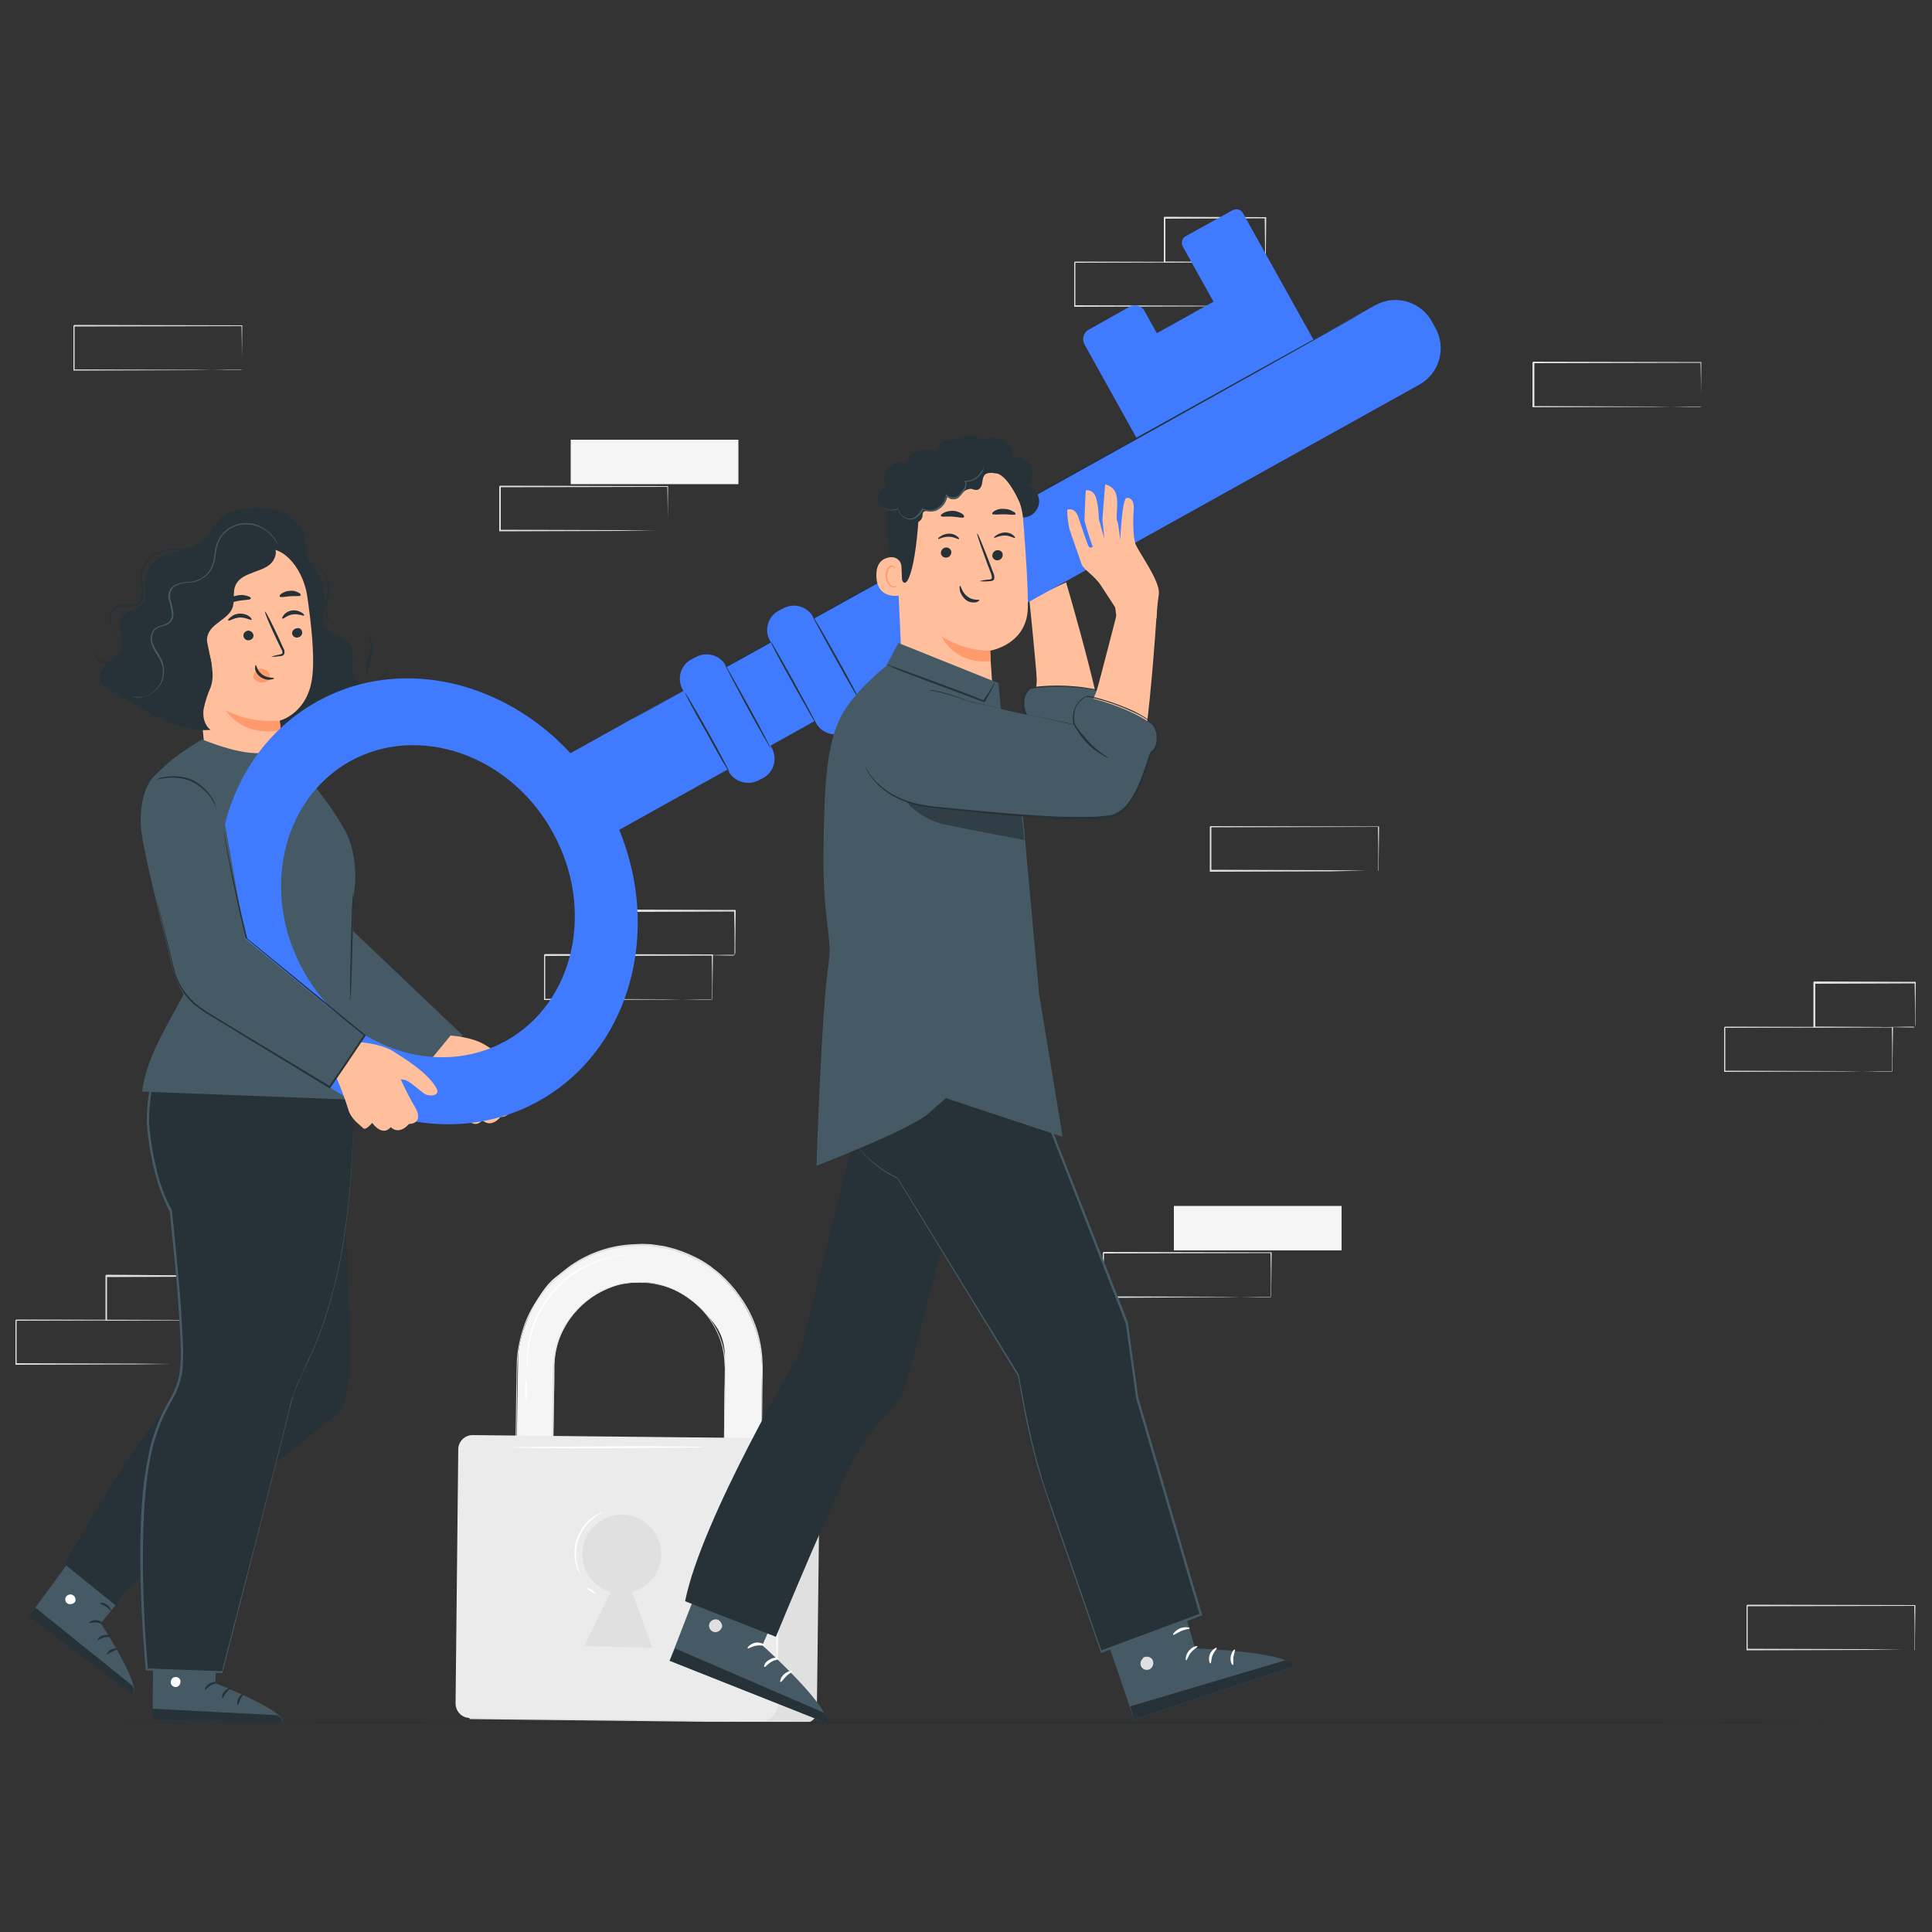 <?xml version="1.0" encoding="utf-8"?>
<!-- Generator: Adobe Illustrator 26.0.3, SVG Export Plug-In . SVG Version: 6.00 Build 0)  -->
<svg version="1.1" id="Layer_1" xmlns="http://www.w3.org/2000/svg" xmlns:xlink="http://www.w3.org/1999/xlink" x="0px" y="0px"
	 viewBox="0 0 500 500" style="enable-background:new 0 0 500 500;" xml:space="preserve">
<rect x="0" y="0" width="500" height="500" fill="#333333" stroke="none"/>
<style type="text/css">
	.st0{fill:#E0E0E0;}
	.st1{fill:#F5F5F5;}
	.st2{fill:#EBEBEB;}
	.st3{fill:#FAFAFA;}
	.st4{fill:#FFFFFF;}
	.st5{fill:#263238;}
	.st6{fill:#455A64;}
	.st7{fill:#FFBF9D;}
	.st8{fill:#FF9A6C;}
	.st9{fill:#407BFF;}
	.st10{opacity:0.3;}
</style>
<g id="freepik--background-complete--inject-134">
	<path class="st0" d="M356.7,225.4c0,0,0-0.1,0-0.2v-0.6c0-0.5,0-1.3,0-2.3c0-2,0-4.8-0.1-8.4l0.1,0.1l-43.4,0.1
		c0.1-0.1-0.2,0.2,0.2-0.2l0,0v5.8c0,1.9,0,3.8,0,5.6l-0.2-0.2l30.9,0.1l9.1,0.1h2.5h0.6C356.6,225.3,356.7,225.3,356.7,225.4
		l-0.1-0.1H356h-2.4l-9.2,0.2l-31.1,0.1h-0.2v-0.2c0-1.8,0-3.7,0-5.6v-5.8l0,0l0.2-0.2l43.4,0.1h0.2v0.1c0,3.6-0.1,6.5-0.1,8.5
		c0,1,0,1.7,0,2.2c0,0.2,0,0.4,0,0.6C356.8,225.3,356.7,225.3,356.7,225.4z"/>
	<path class="st0" d="M440.2,105.3c0-0.1,0-0.1,0-0.2c0-0.2,0-0.3,0-0.6c0-0.5,0-1.3,0-2.3c0-2,0-4.8-0.1-8.4l0.1,0.1L396.9,94
		c0.1-0.1-0.2,0.2,0.2-0.2l0,0v11.5l-0.2-0.2l30.9,0.1l9.1,0.1h2.5h0.6L440.2,105.3c0,0-0.1,0-0.1-0.1h-0.6H437l-9.1,0.1l-31.1,0.1
		h-0.2V93.8l0,0c0.4-0.4,0.1-0.1,0.2-0.2l43.4,0.1h0.1v0.1c0,3.6-0.1,6.5-0.1,8.5c0,1,0,1.7,0,2.2c0,0.2,0,0.4,0,0.6
		C440.3,105.2,440.3,105.2,440.2,105.3z"/>
	<path class="st0" d="M489.7,277.3c0-0.1,0-0.1,0-0.2v-0.6c0-0.5,0-1.3,0-2.3c0-2,0-4.8-0.1-8.4l0.1,0.1l-43.4,0.1l0.2-0.2l0,0v11.5
		l-0.2-0.2l30.9,0.1l9.1,0.1h2.5h0.6L489.7,277.3c0.1-0.1,0-0.1-0.1-0.1h-0.6h-2.4l-9.1,0.1l-31.1,0.1h-0.2v-11.5l0,0l0.2-0.2
		l43.4,0.1h0.1v0.1c0,3.6-0.1,6.5-0.1,8.5c0,1,0,1.7,0,2.2v0.6C489.7,277.2,489.7,277.2,489.7,277.3z"/>
	<path class="st0" d="M495.6,265.8c0-0.1,0-0.1,0-0.2c0-0.2,0-0.4,0-0.6c0-0.6,0-1.3,0-2.3c0-2,0-4.9-0.1-8.4l0.2,0.2l-26.1,0.1
		c-0.2,0.2,0.3-0.3,0.2-0.2l0,0v5.9c0,1.9,0,3.8,0,5.6l-0.2-0.2l18.7,0.1l5.4,0.1h1.5L495.6,265.8c-0.1,0-0.2,0-0.4-0.1h-1.4
		l-5.4,0.1l-18.8,0.1h-0.3v-0.2c0-1.8,0-3.6,0-5.6v-5.9l0,0c-0.1,0.1,0.4-0.4,0.2-0.2l26.1,0.1h0.2v0.2c0,3.6-0.1,6.4-0.1,8.5
		c0,1,0,1.7,0,2.3C495.7,265.3,495.6,265.5,495.6,265.8z"/>
	<path class="st1" d="M196.7,406.3l-9.8,4.2l0.7-58.2c0.3-7-2.9-9.9-4.6-11.9c-15.8-18-39.4-4.9-39.6,13.3l-0.6,52l-9.6-0.1
		l0.9-54.4c0.1-6.1,4.8-16.8,9.6-20.6c26.6-21.1,53.8,0.7,53.5,23.7L196.7,406.3z"/>
	<path class="st0" d="M196.7,406.3v-1c0-0.7,0-1.7,0-3c0-2.7,0.1-6.6,0.1-11.6c0-5,0.1-11.2,0.2-18.3c0-3.6,0.1-7.4,0.1-11.4
		c0-4,0.4-8.3-0.5-12.7c-0.8-4.6-2.7-9-5.5-12.8c-0.4-0.5-0.7-1-1.1-1.5c-0.4-0.5-0.8-0.9-1.2-1.4c-0.8-0.9-1.7-1.8-2.7-2.6
		c-0.5-0.4-1-0.8-1.5-1.2c-0.5-0.4-1-0.8-1.6-1.1c-1.1-0.7-2.2-1.4-3.4-1.9c-2.4-1.2-4.9-2.1-7.5-2.7l-2-0.3l-1-0.2l-1-0.1l-2.1-0.1
		c-0.7,0-1.4,0-2.1,0.1c-5.8,0.3-11.4,2.1-16.1,5.4c-5,3.4-9,8.2-11.4,13.8c-1.2,2.9-2,5.9-2.3,9c-0.3,3.1-0.2,6.3-0.3,9.6
		c-0.1,12.9-0.3,26.3-0.4,40c0,1.8,0,3.6-0.1,5.5l-0.2-0.2l9.6,0.1l-0.2,0.2c0.1-10.4,0.2-20.5,0.3-30.3c0.1-4.9,0.1-9.8,0.2-14.5
		c0-2.4,0-4.7,0.1-7.1c0.1-2.3,0.4-4.7,1.2-6.9c1.5-4.3,4.2-8.1,7.9-10.9c0.4-0.3,0.9-0.7,1.4-1l1.4-0.9c1-0.5,2-1,3-1.3
		c1-0.4,2.1-0.7,3.1-0.9c0.5-0.1,1.1-0.2,1.6-0.2l0.8-0.1h0.8c2.1-0.1,4.2,0.1,6.2,0.5c2,0.5,3.9,1.2,5.7,2.2
		c5.1,2.9,9,7.6,10.7,13.2c0.5,1.7,0.8,3.5,0.9,5.4c0,0.4,0,0.9,0,1.3c0,0.4,0,0.9,0,1.3c0,0.9,0,1.7,0,2.6c0,1.7,0,3.4-0.1,5
		c-0.1,6.6-0.2,12.6-0.2,18c-0.2,10.9-0.3,19.4-0.3,25l-0.1-0.1l7.2,0.1h1.8h0.6h-2.3l-7.2,0h-0.1v-0.1c0-5.7,0.1-14.2,0.2-25
		c0.1-5.4,0.1-11.5,0.2-18.1c0-1.6,0-3.3,0.1-5c0-0.9,0-1.7,0-2.6c0-0.4,0-0.9,0-1.3l-0.1-1.3c-0.1-3.7-1.2-7.2-3.1-10.3
		c-2-3.3-4.9-6.1-8.3-8c-1.8-1-3.7-1.7-5.6-2.1c-2-0.5-4.1-0.6-6.2-0.5h-0.8l-0.8,0.1c-0.5,0.1-1.1,0.1-1.6,0.2
		c-2.1,0.4-4.1,1.2-6,2.2l-1.4,0.8c-0.5,0.3-0.9,0.6-1.3,0.9c-3.6,2.7-6.3,6.4-7.8,10.7c-0.7,2.2-1.1,4.5-1.1,6.8
		c0,2.3,0,4.7-0.1,7.1c-0.1,4.8-0.1,9.6-0.2,14.5c-0.1,9.8-0.2,20-0.3,30.3v0.2h-0.2l-9.6-0.1H133v-0.2c0-1.8,0-3.6,0.1-5.5
		c0.2-13.7,0.3-27.1,0.5-40c0.1-3.2,0-6.4,0.3-9.6c0.4-3.1,1.2-6.2,2.4-9.1c1.2-2.8,2.9-5.4,4.8-7.8c2-2.3,4.2-4.3,6.7-6.1
		c4.8-3.3,10.5-5.2,16.3-5.4c0.7,0,1.4-0.1,2.1-0.1l2.4,0.1l1.3,0.2l2,0.3l0.9,0.2c2.5,0.6,4.9,1.5,7.1,2.6c1.2,0.6,2.3,1.2,3.4,2
		c0.6,0.3,1,0.8,1.6,1.2s1,0.8,1.5,1.2c0.9,0.8,1.8,1.7,2.7,2.7l1.2,1.4c0.4,0.5,0.7,1,1.1,1.5c2.8,3.8,4.7,8.2,5.5,12.9
		c0.8,4.5,0.4,8.8,0.4,12.8c0,4-0.1,7.9-0.2,11.4c-0.1,7.1-0.2,13.3-0.3,18.3s-0.1,8.9-0.2,11.5c0,1.3,0,2.3-0.1,3
		C196.6,406,196.7,406.3,196.7,406.3z"/>
	<path class="st0" d="M122.3,371.6l86.6,1c1.8,0,3.3,1.5,3.3,3.4l-0.8,66.9c0,1.7-1.4,3-3.1,3l-86.8-1l0,0L122.3,371.6L122.3,371.6z
		"/>
	<path class="st2" d="M122.3,371.4l76.1,0.8c2,0,3.6,1.7,3.6,3.7l-0.7,65.1c0,2.5-2,4.4-4.5,4.4l-75.2-0.8c-2.1,0-3.7-1.7-3.7-3.8
		l0,0l0.7-65.9C118.7,373,120.3,371.4,122.3,371.4z"/>
	<path class="st0" d="M171.1,402.3c0.1-5.6-4.5-10.3-10.1-10.3c-0.1,0-0.2,0-0.3,0c-5.5,0.2-9.9,4.6-10,10c-0.1,4.6,2.9,8.7,7.3,10
		l-6.8,14l17.6,0.5l-5.2-14.5C168,410.8,171.1,406.9,171.1,402.3z"/>
	<path class="st3" d="M200.9,438.9c-0.1,0,0-12.8,0.2-28.5s0.5-28.5,0.7-28.5s0,12.8-0.2,28.5C201.3,426.1,201,438.9,200.9,438.9z"
		/>
	<path class="st4" d="M182.3,374.5c0,0.1-11.2,0.2-25.1,0.3s-25.1-0.1-25.1-0.2s11.2-0.2,25.1-0.3S182.3,374.4,182.3,374.5z"/>
	<path class="st4" d="M150.3,407.6c-0.2-0.2-0.3-0.4-0.4-0.6c-0.3-0.6-0.6-1.3-0.8-1.9c-1.3-4.6,0.4-9.5,4.2-12.4
		c0.6-0.4,1.2-0.8,1.8-1.1c0.2-0.1,0.5-0.2,0.7-0.2c0,0.1-1,0.5-2.3,1.6c-3.6,2.9-5.2,7.6-4.1,12
		C149.8,406.7,150.4,407.6,150.3,407.6z"/>
	<path class="st4" d="M154.3,412.5c-0.1,0.1-0.7-0.2-1.3-0.6s-1.2-0.8-1.1-1c0.1-0.1,0.7,0.2,1.3,0.6S154.3,412.4,154.3,412.5z"/>
	<path class="st4" d="M162.8,324.7c-0.6,0.1-1.1,0.2-1.7,0.2c-1.6,0.2-3.1,0.5-4.6,1c-10.2,3-17.8,11.6-19.5,22.1
		c-0.3,1.6-0.4,3.1-0.4,4.7c0,1.1,0,1.7,0,1.7c0-0.1-0.1-0.3-0.1-0.4c0-0.3-0.1-0.7-0.1-1.3c-0.1-1.6,0-3.2,0.3-4.7
		c1.5-10.7,9.3-19.5,19.7-22.3c1.5-0.4,3.1-0.7,4.7-0.9c0.6-0.1,1-0.1,1.3-0.1C162.5,324.7,162.7,324.7,162.8,324.7z"/>
	<path class="st4" d="M136.1,362.3c-0.2-0.9-0.3-1.8-0.2-2.7c-0.1-0.9,0-1.8,0.3-2.7C136.5,358.8,136.5,360.6,136.1,362.3z"/>
	<rect x="147.7" y="113.8" class="st1" width="43.4" height="11.5"/>
	<path class="st0" d="M172.8,137.4c0,0,0-0.1,0-0.2v-0.6c0-0.5,0-1.3,0-2.3c0-2,0-4.8-0.1-8.4l0.1,0.1l-43.4,0.1
		c0.1-0.1-0.2,0.2,0.2-0.2l0,0v5.8c0,1.9,0,3.8,0,5.6l-0.2-0.2l30.9,0.1l9.1,0.1h2.5h0.6C172.7,137.3,172.8,137.3,172.8,137.4
		l-0.1-0.1H172h-2.4l-9.1,0.1l-31.1,0.1h-0.2v-0.2c0-1.9,0-3.7,0-5.6v-5.8l0,0l0.2-0.2l43.4,0.1h0.1v0.1c0,3.6-0.1,6.5-0.1,8.5
		c0,1,0,1.7,0,2.2c0,0.2,0,0.4,0,0.6S172.8,137.4,172.8,137.4z"/>
	<rect x="303.8" y="312.1" class="st1" width="43.4" height="11.5"/>
	<path class="st0" d="M328.9,335.7c0-0.1,0-0.1,0-0.2v-0.6c0-0.5,0-1.3,0-2.3c0-2,0-4.8-0.1-8.4l0.1,0.1l-43.4,0.1
		c0.1-0.1-0.2,0.2,0.2-0.2l0,0v11.5l-0.2-0.2l30.9,0.1l9.1,0.1h2.5h0.6L328.9,335.7l-0.1-0.1h-0.6h-2.4l-9.1,0.1l-31.1,0.2h-0.2
		v-11.7l0,0l0.2-0.2l43.4,0.1h0.1v0.1c0,3.6-0.1,6.5-0.1,8.5c0,1,0,1.7,0,2.2c0,0.2,0,0.4,0,0.6
		C328.9,335.6,328.9,335.6,328.9,335.7z"/>
	<path class="st0" d="M62.6,95.8c0-0.1,0-0.1,0-0.2c0-0.2,0-0.3,0-0.6c0-0.5,0-1.3,0-2.3c0-2,0-4.8-0.1-8.4l0.1,0.1l-43.5,0.1
		c0.1-0.1-0.2,0.2,0.2-0.2l0,0v11.5l-0.2-0.2l30.9,0.1l9.1,0.1h2.5h0.6L62.6,95.8c-0.1,0-0.1,0-0.2-0.1h-0.6h-2.4l-9.1,0.1
		l-31.1,0.1H19V84.3l0,0l0.2-0.2l43.4,0.1h0.1v0.1c0,3.6-0.1,6.5-0.1,8.5c0,1,0,1.7,0,2.2c0,0.2,0,0.4,0,0.6
		C62.7,95.7,62.7,95.7,62.6,95.8z"/>
	<path class="st0" d="M495.5,427c0,0,0-0.1,0-0.2v-0.6c0-0.5,0-1.3,0-2.3c0-2,0-4.8-0.1-8.4l0.1,0.1l-43.4,0.1l0.2-0.2l0,0v5.8
		c0,1.9,0,3.8,0,5.6l-0.2-0.2l30.9,0.1l9.1,0.1h2.5h0.7L495.5,427c0.1-0.1,0-0.1-0.1-0.1h-0.6h-2.4l-9.1,0.1l-31.1,0.1H452v-0.2
		c0-1.9,0-3.7,0-5.6v-5.8l0,0l0.2-0.2l43.4,0.1h0.1v0.1c0,3.6-0.1,6.5-0.1,8.5c0,1,0,1.7,0,2.2c0,0.2,0,0.4,0,0.6
		C495.7,426.8,495.6,427,495.5,427z"/>
	<path class="st0" d="M321.5,79.3c0,0,0-0.1,0-0.2v-0.6c0-0.5,0-1.3,0-2.3c0-2,0-4.8-0.1-8.4l0.1,0.1L278.1,68l0.2-0.2l0,0v5.8
		c0,1.9,0,3.8,0,5.6l-0.2-0.2l30.9,0.1l9.1,0.1h2.5h0.7C321.4,79.2,321.5,79.2,321.5,79.3l-0.1-0.1h-0.6h-2.4l-9.1,0.1l-31.1,0.1
		h-0.2v-0.2c0-1.8,0-3.7,0-5.6v-5.7l0,0l0.2-0.2l43.4,0.1h0.1v0.1c0,3.6-0.1,6.5-0.1,8.5c0,1,0,1.7,0,2.2v0.6
		C321.6,79.2,321.6,79.2,321.5,79.3z"/>
	<path class="st0" d="M327.4,67.8c0-0.1,0-0.1,0-0.2c0-0.2,0-0.4,0-0.6c0-0.6,0-1.3,0-2.3c0-2-0.1-4.9-0.1-8.4l0.2,0.2l-26.1,0.1
		l0.2-0.2l0,0v5.9c0,1.9,0,3.8,0,5.6l-0.2-0.2l18.7,0.1l5.4,0.1h1.5L327.4,67.8c-0.1-0.1-0.2-0.1-0.4-0.1h-1.4l-5.4,0.1l-18.8,0.1
		h-0.2v-0.2c0-1.8,0-3.6,0-5.6v-5.8l0,0c-0.1,0,0.4-0.4,0.2-0.2l26.1,0.1h0.2v0.2c0,3.6-0.1,6.4-0.1,8.5c0,1,0,1.7,0,2.3
		S327.4,67.8,327.4,67.8z"/>
	<path class="st0" d="M47.5,353.1c0-0.1,0-0.1,0-0.2c0-0.2,0-0.3,0-0.6c0-0.5,0-1.3,0-2.3c0-2,0-4.8-0.1-8.4l0.1,0.1l-43.4,0.1
		l0.2-0.2l0,0v5.8c0,1.9,0,3.8,0,5.6l-0.2-0.2l30.9,0.1l9.1,0.1h2.5h0.7L47.5,353.1c0.1-0.1,0-0.1-0.1-0.1h-0.6h-2.4l-9.1,0.1
		l-31.1,0.1H4v-0.1c0-1.8,0-3.7,0-5.6v-5.8l0,0c0.4-0.4,0.1-0.1,0.2-0.2l43.4,0.1h0.1v0.1c0,3.6-0.1,6.5-0.1,8.5c0,1,0,1.7,0,2.2
		v0.6C47.6,353.1,47.6,353.1,47.5,353.1z"/>
	<path class="st0" d="M53.5,341.7c0-0.1,0-0.1,0-0.2c0-0.2,0-0.4,0-0.6c0-0.6,0-1.3,0-2.3c0-2-0.1-4.9-0.1-8.4l0.2,0.2l-26.1,0.1
		c-0.2,0.2,0.3-0.3,0.2-0.2l0,0v5.9c0,1.9,0,3.8,0,5.6l-0.2-0.2l18.7,0.1l5.4,0.1H53L53.5,341.7c-0.1,0-0.2,0-0.4-0.1h-1.4l-5.4,0.1
		l-18.8,0.1h-0.2v-0.2c0-1.8,0-3.6,0-5.6v-5.9l0,0l0.2-0.2l26,0.2h0.2v0.2c0,3.6-0.1,6.4-0.1,8.5c0,1,0,1.7,0,2.3
		C53.5,341.5,53.5,341.7,53.5,341.7z"/>
	<path class="st0" d="M184.3,258.7c0-0.1,0-0.1,0-0.2v-0.6c0-0.5,0-1.3,0-2.3c0-2,0-4.8-0.1-8.4l0.1,0.1l-43.4,0.1
		c0.1-0.1-0.2,0.2,0.2-0.2l0,0v11.5l-0.2-0.2l30.9,0.1l9.1,0.1h2.5h0.6L184.3,258.7l-0.1-0.1h-0.6h-2.4l-9.1,0.1l-31.1,0.1h-0.2
		v-11.7l0,0l0.2-0.2l43.4,0.1h0.1v0.1c0,3.6-0.1,6.5-0.1,8.5c0,0.9,0,1.7,0,2.2v0.6C184.4,258.5,184.3,258.6,184.3,258.7z"/>
	<path class="st0" d="M190.1,247.2c0-0.1,0-0.1,0-0.2c0-0.2,0-0.4,0-0.6l0-2.3c0-2,0-4.9-0.1-8.4l0.2,0.2l-26.1,0.1l0.2-0.2l0,0v5.9
		c0,1.9,0,3.8,0,5.6l-0.2-0.2l18.7,0.1l5.4,0.1h1.5L190.1,247.2c-0.1-0.1-0.3-0.1-0.4-0.1h-1.4l-5.4,0.1l-18.8,0.1h-0.2v-0.2
		c0-1.8,0-3.6,0-5.6v-5.9l0,0c0,0,0.4-0.4,0.2-0.2l26.1,0.1h0.2v0.2c0,3.6-0.1,6.4-0.1,8.5c0,1,0,1.7,0,2.3
		C190.2,246.9,190.2,247.2,190.1,247.2z"/>
</g>
<g id="freepik--Floor--inject-134">
	<path class="st5" d="M473.9,445.8c0,0.1-11.9,0.2-168.7,0.2S21,445.9,21,445.8s127.2-0.2,284.1-0.2S473.9,445.7,473.9,445.8z"/>
</g>
<path class="st6" d="M23.5,396.5l-16,21.8l27,20.1c1.8-2.7-8.4-18.3-8.4-18.3L37,406.6L23.5,396.5z"/>
<path class="st4" d="M18.7,412.7c-0.7-0.2-1.4,0.1-1.7,0.7c-0.3,0.7,0,1.4,0.7,1.7c0.7,0.2,1.5-0.1,1.8-0.7c0.2-0.7-0.2-1.5-0.9-1.7
	"/>
<path class="st5" d="M7.4,418.3l1.7-2.3l25.2,20.3c0,0,0.8,1.4,0,2.2L7.4,418.3z"/>
<path class="st5" d="M26.7,420.3c-0.1,0.1-0.8-0.3-1.8-0.4c-1-0.1-1.7,0.2-1.8,0.1c-0.1-0.1,0.7-0.8,1.8-0.7
	C26.1,419.4,26.8,420.2,26.7,420.3z"/>
<path class="st5" d="M28.6,423.6c-0.1,0.2-0.8-0.1-1.7,0.2c-0.9,0.2-1.4,0.7-1.6,0.6c-0.1-0.1,0.3-0.9,1.4-1.2
	C27.9,422.9,28.7,423.4,28.6,423.6z"/>
<path class="st5" d="M27.7,428.2c-0.1-0.1,0.2-0.9,1-1.3c0.9-0.4,1.7-0.3,1.7-0.1c0,0.2-0.7,0.2-1.4,0.7
	C28.3,427.7,27.8,428.2,27.7,428.2z"/>
<path class="st5" d="M28.8,416.9c-0.2,0.1-0.6-0.6-1.4-1.1c-0.8-0.5-1.5-0.7-1.5-0.9c0-0.2,0.9-0.2,1.8,0.4
	C28.6,416,28.9,416.9,28.8,416.9z"/>
<path class="st5" d="M88.8,305.4c0.5,2.7,1.2,26,1.7,38.2s-0.7,18.3-2.1,21s-54.2,41.7-58.3,51l-13.4-10.8c0,0,19.6-35.2,28-41.6
	s24.5-12.3,24.5-12.3l-4.6-67.1l21.9-1.2L88.8,305.4z"/>
<path class="st6" d="M39.7,418l-0.2,27l33.7,0.5c-0.2-3.2-17.5-9.9-17.5-9.9l0.9-17.3L39.7,418z"/>
<path class="st4" d="M45.2,434c-0.7,0.2-1.1,0.9-1,1.6c0.2,0.7,0.8,1.1,1.5,1c0.7-0.2,1.1-0.9,1-1.7c-0.2-0.7-1-1.1-1.7-0.8"/>
<path class="st5" d="M39.4,445.1v-2.9l32.3,1.7c0,0,1.5,0.7,1.3,1.7L39.4,445.1z"/>
<path class="st5" d="M56.1,435.5c0,0.2-0.8,0.2-1.6,0.7c-0.8,0.5-1.3,1.2-1.4,1.1c-0.2-0.1,0.1-1,1.1-1.6
	C55.2,435.1,56.2,435.3,56.1,435.5z"/>
<path class="st5" d="M59.7,437c0,0.2-0.7,0.4-1.2,1.1c-0.6,0.7-0.7,1.4-0.9,1.4c-0.2,0-0.3-0.9,0.5-1.8
	C58.8,436.9,59.7,436.8,59.7,437z"/>
<path class="st5" d="M61.6,441.2c-0.2,0-0.4-0.8,0.1-1.7c0.4-0.9,1.2-1.2,1.3-1.1c0.1,0.1-0.4,0.6-0.8,1.4S61.8,441.2,61.6,441.2z"
	/>
<path class="st5" d="M55.9,431.5c-0.1,0.2-0.8-0.1-1.8,0c-1,0.1-1.7,0.3-1.8,0.2c-0.1-0.1,0.6-0.7,1.7-0.8
	C55.2,430.9,56,431.4,55.9,431.5z"/>
<path class="st5" d="M91.2,279.8c0,1.6,2.6,41.6-10.5,70.5c0,0-4.5,9-5.4,13c-0.8,4-17.7,69.5-17.7,69.5l-19.5-0.7
	c0,0-3.1-32.8,0-51.9c3.1-19,8.9-16.8,8.9-29.1s-2.9-37.7-2.9-37.7s-4.3-7-5.7-20.4c-1.2-10.9,4-22.7,4-22.7l5.1-9l43.1-2.3
	L91.2,279.8z"/>
<path class="st6" d="M91.2,279.8c0,0,0-0.5,0-1.4s-0.1-2.2-0.1-4c-0.1-3.5-0.2-8.7-0.4-15.4v-0.1h-0.1l-43.1,2.2h-0.1l-0.1,0.1
	c-1.6,2.8-3.3,5.9-5.1,9l0,0c-1.3,3.2-2.4,6.5-3.1,9.9c-0.8,3.6-1.2,7.2-1.1,10.9c0.3,3.8,0.9,7.6,1.8,11.3
	c0.9,3.9,2.3,7.7,4.1,11.2v-0.1c0.7,6.7,1.4,13.6,2,20.7c0.3,3.6,0.5,7.1,0.7,10.8c0.1,1.8,0.2,3.7,0.2,5.5c0,0.9,0,1.8-0.1,2.8
	c-0.1,0.9-0.2,1.8-0.3,2.7c-0.4,1.8-1,3.6-1.9,5.2c-0.9,1.7-1.8,3.3-2.7,5.1c-1.6,3.5-2.8,7.2-3.5,11.1c-1.6,7.7-1.9,15.7-2,23.7
	c0,10.6,0.5,21,1.4,31.1v0.2h0.2l19.5,0.7h0.2l0-0.2c5.7-22,10.9-42.5,15.6-60.9l1.7-6.8c0.3-1.1,0.5-2.3,0.8-3.3
	c0.3-1.1,0.7-2.1,1.2-3.2c0.8-2.1,1.8-4.1,2.7-6l0.7-1.5c0.2-0.5,0.5-1,0.7-1.5c0.4-1,0.8-2,1.2-2.9c2.8-7.2,4.8-14.6,6.2-22.2
	c1.9-10.8,2.9-21.8,2.9-32.8C91.5,284,91.2,279.8,91.2,279.8c0,0,0,0.2,0,0.7c0,0.5,0,1.3,0.1,2.3c0.1,2,0.1,5,0,8.8
	c-0.1,11-1.1,21.9-3,32.8c-1.4,7.6-3.4,15-6.2,22.2l-1.2,2.9c-0.2,0.5-0.4,1-0.7,1.5s-0.5,1-0.7,1.5c-0.9,2-1.8,4-2.7,6
	c-0.4,1-0.8,2.1-1.2,3.2s-0.6,2.2-0.8,3.3c-0.6,2.2-1.1,4.5-1.7,6.8c-4.7,18.4-10,39-15.7,60.9l0.2-0.2l-19.5-0.7l0.2,0.2
	C37.4,422,36.9,411.6,37,401c0.1-8,0.4-16,1.9-23.6c0.7-3.8,1.9-7.5,3.5-11c0.8-1.7,1.8-3.4,2.7-5.1c0.9-1.7,1.5-3.5,1.9-5.4
	c0.2-0.9,0.3-1.9,0.3-2.8c0-0.9,0.1-1.9,0.1-2.8c0-1.9-0.1-3.7-0.2-5.5c-0.2-3.7-0.4-7.3-0.7-10.8c-0.6-7.1-1.3-14-2-20.7l0,0v-0.1
	c-1.9-3.5-3.3-7.2-4.1-11.1c-0.9-3.7-1.5-7.5-1.8-11.2c-0.1-3.6,0.3-7.2,1.1-10.8c0.7-3.4,1.7-6.6,3-9.8l0,0l5.1-9l-0.1,0.1
	l43.1-2.3l-0.1-0.1c0.2,6.7,0.4,11.9,0.5,15.4c0.1,1.8,0.1,3.1,0.1,4C91.2,279.4,91.2,279.8,91.2,279.8z"/>
<path class="st6" d="M77.2,197.9c0,0-11.6-2.1-10.5,12.9c0.7,8.9,3.3,24.2,4.8,34c0.5,3.4,1.6,9.4,6.1,13l32,22.2l10.1-12.1
	L91,240.6l-4.5-26.9L77.2,197.9z"/>
<path class="st5" d="M78.6,144.1c3.7,3,5.8,7.6,5.4,12.4c-0.2,2.3-0.8,4.9,0.7,6.6s4.3,1.7,5.8,3.4c1.7,2.1,0.3,5.2,0.9,7.8
	c0.7,2.5,3,4.2,5.6,3.9c-2.9,2.4-6.5,3.9-10.2,4.5l-2.9-3.6c1.1,1.3,0.8,3.3-0.2,4.6c-1.1,1.2-2.6,2.1-4.2,2.5
	c-7.8,2.4-16.3,1-22.9-3.7"/>
<path class="st5" d="M35.7,164.3c0.6-1.8,1.5-3.4,1.9-5.2c0.8-3.9-1.1-8.2,0.8-11.7c1.3-2.5,4.2-3.7,6.9-4.5
	c2.7-0.8,5.6-1.5,7.6-3.5c1.5-1.4,2.3-3.4,3.8-4.9c2.1-2.1,5.2-2.8,8.1-3c3-0.3,6.1,0.2,8.8,1.4c2.8,1.3,4.8,3.8,5.4,6.8
	c0.2,1.4,0.1,3,0.5,4.4c0.5,1.5,1.7,2.7,2.5,4.2c1.5,3.2,0.7,7-1.9,9.3l-20.7,26.7c-4.3,1.6-14.9-0.3-18.2-3.6
	C37.8,177.5,34.3,168.7,35.7,164.3z"/>
<path class="st7" d="M79.5,154.2c-0.9-6.1-5.5-13.2-11.5-12.1l-18.6,6.2c-1.8,0.3-0.5,3.3-0.3,5.2l4,41.9c0,0-2.5,1.8-3.4,1.4
	c-0.1,0-0.3,0-0.3,0.2c0,0.1,0,0.2,0,0.2c2.3,3.3,12.8,17.4,23.7,13.1c2.4-1-0.3-8.6,0-11.4l-0.3-7.2c-0.2-3.7-0.4-5.2-0.4-5.2
	s7.7-1.9,8.5-12.2C81.4,169.2,80.5,161,79.5,154.2z"/>
<path class="st5" d="M78.2,163.6c0.1,0.7-0.5,1.3-1.2,1.4c-0.7,0.1-1.3-0.4-1.4-1c0,0,0,0,0,0c-0.1-0.7,0.5-1.3,1.2-1.4
	C77.5,162.4,78.1,162.8,78.2,163.6C78.2,163.5,78.2,163.5,78.2,163.6z"/>
<path class="st5" d="M65.6,164.3c0.1,0.7-0.4,1.3-1.2,1.4c-0.7,0.1-1.3-0.4-1.4-1.1c0,0,0,0,0,0c-0.1-0.7,0.5-1.3,1.2-1.4
	C64.8,163.2,65.4,163.6,65.6,164.3C65.6,164.3,65.6,164.3,65.6,164.3z"/>
<path class="st5" d="M78.7,159.3c-0.1,0.2-1.4-0.5-2.9-0.3c-1.5,0.2-2.5,1.3-2.7,1.1c-0.2-0.2,0-0.5,0.4-1c1.1-1.3,3-1.5,4.5-0.6
	C78.5,158.8,78.8,159.1,78.7,159.3z"/>
<path class="st5" d="M65.1,160.4c-0.2,0.2-1.4-0.6-3-0.6c-1.6,0.1-2.8,1-3,0.8c-0.2-0.2,0.1-0.5,0.6-0.9c0.7-0.6,1.5-0.9,2.4-0.9
	c0.9,0,1.7,0.2,2.4,0.7C65,159.9,65.2,160.3,65.1,160.4z"/>
<path class="st5" d="M70.2,170c0.7-0.3,1.5-0.5,2.2-0.6c0.3-0.1,0.7-0.2,0.7-0.4c0-0.4-0.1-0.7-0.3-1c-0.4-0.8-0.8-1.7-1.3-2.7
	c-1.8-3.8-3.1-6.9-2.9-7c0.2-0.1,1.7,2.9,3.5,6.7c0.4,0.9,0.8,1.8,1.2,2.7c0.3,0.4,0.4,0.9,0.3,1.4c-0.1,0.3-0.3,0.5-0.5,0.6
	c-0.2,0.1-0.4,0.1-0.6,0.1C71.7,169.9,71,170,70.2,170z"/>
<path class="st8" d="M72.4,186.5c-4.8,0.4-9.6-0.5-13.9-2.6c0,0,4,6.9,14.1,5.1L72.4,186.5z"/>
<path class="st8" d="M65.9,174.1c0.2-0.4,0.4-0.7,0.7-0.9c0.4-0.2,0.8-0.2,1.2-0.1c0.6,0.1,1.2,0.4,1.6,0.8c0.4,0.4,0.6,1.1,0.4,1.7
	l0,0c-0.2,0.6-1,0.9-1.6,1c-0.6,0.1-1.3,0-1.8-0.4c-0.5-0.2-0.8-0.6-0.9-1.2C65.6,174.7,65.7,174.4,65.9,174.1z"/>
<path class="st5" d="M66.2,172.1c0.2,0,0.3,1.5,1.7,2.5c1.4,1,3,0.7,3,0.9c0,0.2-0.3,0.3-1,0.4c-0.9,0.1-1.8-0.2-2.5-0.7
	c-0.7-0.5-1.2-1.2-1.4-2.1C66,172.5,66.1,172.1,66.2,172.1z"/>
<path class="st5" d="M64.9,154.9c-0.1,0.4-1.5,0.3-3.2,0.6c-1.6,0.3-2.9,0.9-3.2,0.5c-0.1-0.2,0.1-0.5,0.6-0.9
	c1.4-1,3.2-1.4,4.8-0.9C64.7,154.4,65,154.7,64.9,154.9z"/>
<path class="st5" d="M77.8,154.1c-0.3,0.3-1.4,0.1-2.7,0.2c-1.3,0.1-2.4,0.4-2.7,0.1c-0.1-0.2,0-0.5,0.5-0.8
	c0.6-0.4,1.4-0.7,2.2-0.7c0.8-0.1,1.5,0.1,2.2,0.5C77.8,153.6,77.9,154,77.8,154.1z"/>
<path class="st5" d="M45.3,149.8c0.9-1.4,2.6-2.2,4.2-2.8c6.9-2.7,14.2-4.5,21.5-5.5c0.9,1.5,0.1,3.6-1.3,4.7
	c-1.4,1.1-3.2,1.5-4.8,2.2c-1.7,0.6-3.4,1.6-4,3.2c-0.7,1.6-0.1,3.8-0.7,5.6c-1.1,3.1-5.4,4-6.4,7.1c-0.8,2.3,0.5,4.8,0.9,7.2
	c0.7,4.8-2.7,9.2-7.5,9.9c-0.4,0.1-0.8,0.1-1.1,0.1c-0.5-8.7-1-17.5-1.5-26.2C44.4,153.3,44.3,151.3,45.3,149.8z"/>
<path class="st5" d="M27.7,171.9c1.4-1.2,3.1-2.3,3.7-4.1c0.8-2.6-1.3-5.6,0.1-8c1.2-2.1,4.8-2,5.9-4.2c0.9-1.7-0.1-3.2,0.2-4.7
	s2.5-2.8,4-2.6l11.9,17.3c1.1,5.8,2.2,8.9,1,12.3c-0.8,1.8-1.4,3.7-1.8,5.6c-0.3,2,0.2,4.2,1.8,5.4c-7.1,0.6-13.8-3.2-20-6.8
	l-6.5-3.8c-0.7-0.3-1.3-0.9-1.8-1.5C25.2,175.1,26.4,173.1,27.7,171.9z"/>
<path class="st6" d="M34.3,180.3c0.2,0.1,0.5,0.1,0.8,0.2c0.7,0.1,1.5,0,2.2-0.2c1.2-0.3,2.2-0.9,3.1-1.7c1.1-1.1,1.9-2.6,2-4.2
	c0.1-0.9,0-1.9-0.2-2.7c-0.3-0.9-0.8-1.8-1.3-2.7c-0.6-0.8-1.1-1.8-1.4-2.7c-0.3-1-0.2-2.1,0.4-3c0.6-0.9,1.8-1.1,3-1.5
	c0.6-0.2,1.1-0.6,1.5-1.1c0.4-0.6,0.5-1.2,0.5-1.9c-0.2-1.3-0.4-2.5-0.8-3.7c-0.1-0.6-0.1-1.2,0-1.8c0.2-0.6,0.5-1.1,1-1.5
	c1.1-0.6,2.3-1,3.6-1c1.3,0,2.6-0.4,3.7-1.1c1.1-0.7,2-1.6,2.5-2.7c0.5-1.1,0.8-2.2,0.9-3.4c0.1-1.1,0.4-2.2,0.7-3.2
	c0.4-1,0.9-1.8,1.7-2.5c1.3-1.3,3.1-2.1,4.9-2.2c1.5-0.1,3.1,0.2,4.5,0.9c1,0.5,2,1.2,2.7,2.1c0.7,0.7,1.2,1.6,1.7,2.4
	c0,0,0-0.1-0.1-0.2c-0.1-0.2-0.2-0.4-0.2-0.5c-0.3-0.6-0.8-1.3-1.2-1.8c-0.8-0.9-1.7-1.6-2.8-2.2c-1.4-0.8-3-1.1-4.5-1
	c-1.9,0.1-3.8,0.9-5.2,2.3c-0.8,0.8-1.4,1.7-1.8,2.7c-0.4,1.1-0.6,2.2-0.7,3.3c-0.1,1.1-0.4,2.3-0.9,3.3c-0.5,1.1-1.4,1.9-2.4,2.6
	c-1.1,0.6-2.3,1-3.5,1c-1.3,0-2.7,0.4-3.8,1c-0.6,0.4-1,1-1.2,1.7c-0.2,0.7-0.2,1.3,0,2c0.4,1.2,0.6,2.4,0.8,3.6
	c0,0.6-0.1,1.1-0.4,1.6c-0.3,0.5-0.8,0.8-1.3,1c-0.5,0.2-1.1,0.4-1.7,0.6c-0.6,0.2-1.1,0.6-1.5,1.1c-0.6,1-0.8,2.2-0.4,3.4
	c0.3,1,0.8,2,1.4,2.8c0.5,0.8,1,1.6,1.3,2.6c0.3,0.8,0.3,1.7,0.2,2.6c-0.1,1.5-0.8,3-1.9,4c-0.8,0.8-1.9,1.4-3,1.7
	C36.3,180.4,35.3,180.4,34.3,180.3z"/>
<path class="st5" d="M24.8,168c-0.1,0.2-0.2,0.4-0.2,0.6c-0.1,0.6,0,1.2,0.3,1.8c0.2,0.4,0.5,0.7,0.9,1c0.5,0.3,1,0.4,1.5,0.4
	c1.3,0,2.5-0.8,3.1-2c0.3-0.7,0.5-1.4,0.5-2.2c0-0.8-0.2-1.6-0.5-2.4c-0.6-1.5-1.6-3.1-1.6-4.9c-0.1-0.9,0.2-1.8,0.8-2.5
	c0.7-0.6,1.7-0.9,2.6-0.8c1,0.1,2.1,0,3.1-0.3c0.5-0.2,1-0.6,1.3-1.1c0.3-0.5,0.5-1,0.5-1.6c0.1-1.1,0-2.1-0.3-3.2
	c-0.2-1-0.1-2,0.2-2.9c0.5-1.8,1.7-3.4,3.3-4.4c1.5-0.8,3.2-1.2,5-1.1c1.5,0,3.1-0.2,4.5-0.7c1.2-0.4,2.3-1.1,3.2-2
	c0.7-0.7,1.3-1.4,1.8-2.2c0.4-0.7,0.7-1.5,0.8-2.3c-0.3,0.8-0.6,1.5-1,2.2c-1.1,1.9-2.9,3.3-4.9,4.1c-1.4,0.4-3,0.7-4.5,0.6
	c-1.8-0.1-3.5,0.3-5.1,1.1c-1.7,1-3,2.6-3.5,4.5c-0.3,1-0.3,2.1-0.2,3.1c0.2,1,0.3,2,0.3,3.1c0,1-0.6,1.9-1.5,2.3
	c-1,0.3-1.9,0.4-2.9,0.3c-1-0.1-2.1,0.2-2.9,0.9c-0.7,0.8-1,1.7-0.9,2.7c0,0.9,0.3,1.8,0.7,2.7c0.3,0.8,0.7,1.6,1,2.3
	c0.3,0.7,0.5,1.5,0.5,2.2c0,0.7-0.1,1.4-0.4,2c-0.5,1.1-1.6,1.8-2.9,1.9c-0.5,0-1-0.1-1.4-0.3c-0.4-0.2-0.7-0.5-0.9-0.9
	c-0.3-0.5-0.4-1.1-0.4-1.7C24.7,168.2,24.8,168,24.8,168z"/>
<path class="st5" d="M100,172.3c0.2,0.6,0.2,1.3,0,1.9c-0.2,0.7-0.8,1.3-1.5,1.5c-0.9,0.3-1.9,0-2.6-0.7c-0.4-0.4-0.6-0.9-0.6-1.5
	c0-0.6,0.1-1.2,0.3-1.8c0.4-1.2,1.2-2.5,1-4.1c-0.1-1.6-0.9-3.1-2.2-4.1c-0.7-0.5-1.4-0.9-2.2-1.2c-0.8-0.2-1.7-0.4-2.5-0.4
	c-0.8,0-1.7-0.1-2.5-0.3c-0.8-0.2-1.4-0.6-1.9-1.2c-0.4-0.6-0.7-1.4-0.7-2.1c0-0.7,0-1.5,0.2-2.2c0.4-1.4,0.6-2.8,0.6-4.2
	c-0.1-1.3-0.5-2.5-1.3-3.5c-0.6-0.8-1.4-1.5-2.3-2c-0.7-0.4-1.3-0.8-1.9-1.3c-0.5-0.4-0.9-0.9-1.2-1.5c0,0,0,0,0,0.1
	c0,0.1,0.1,0.2,0.1,0.3c0.2,0.4,0.5,0.8,0.9,1.1c0.6,0.5,1.2,1,1.8,1.4c0.9,0.5,1.6,1.2,2.2,1.9c0.7,1,1.1,2.1,1.2,3.3
	c-0.1,1.4-0.3,2.8-0.7,4.1c-0.2,0.8-0.2,1.5-0.2,2.3c0,0.8,0.3,1.6,0.8,2.3c0.5,0.7,1.3,1.2,2.1,1.3c0.8,0.2,1.7,0.3,2.5,0.3
	c0.8,0,1.6,0.1,2.4,0.3c0.8,0.2,1.5,0.6,2.1,1.1c1.2,0.9,1.9,2.3,2,3.8c0.1,1.4-0.6,2.7-1,4c-0.2,0.6-0.3,1.3-0.3,1.9
	c0,0.6,0.3,1.2,0.7,1.7c0.7,0.8,1.9,1.1,2.9,0.7c0.7-0.3,1.3-0.9,1.6-1.7c0.2-0.5,0.2-1,0.1-1.4C100.1,172.6,100,172.4,100,172.3z"
	/>
<path class="st6" d="M91.4,242.2v-9.9c1.1-5.5,0.6-12.1-2-17.2c-1.9-3.3-3.9-6.4-6.2-9.4L73.4,193c-5.4,3.9-13.9,1.1-21.1-1.6
	c0,0-7.1,4-10.5,7.7c-3.5,3.9,8.5,53,8.5,53c-5.4,10.9-12.4,20.5-13.5,30.4l56.8,2.2l-2.4-26L91.4,242.2z"/>
<path class="st5" d="M90.6,259c-0.1-0.4-0.1-0.7,0-1.1c0-0.8,0-1.8,0-3c0-2.7,0.1-6.1,0.2-10c0.1-3.8,0.2-7.4,0.3-10
	c0.1-1.3,0.1-2.3,0.2-3c0-0.4,0.1-0.7,0.1-1.1c0,0.4,0,0.7,0,1.1c0,0.8,0,1.8,0,3c0,2.7-0.1,6.1-0.2,10c-0.1,3.8-0.2,7.4-0.3,10
	c-0.1,1.3-0.1,2.3-0.2,3C90.7,258.3,90.7,258.7,90.6,259z"/>
<path class="st7" d="M116.6,268c0,0,5.5,0.3,8.9,2.4c3.4,2.1,8.9,5.5,11.2,9.6c1,1.9-1.9,2.3-3.4,1.2s-3.7-3.2-4.8-3.4l-1.1-0.3
	c1,2.3,2.2,4.6,3.4,6.7c1.2,1.8,2.2,4.7-1.3,4.9c0,0-2.3,3-4.7,0.8c0,0-1.8,2.8-4.8-1.1c0,0-1.7,2.2-2.4,1.3
	c-0.7-0.8-3.1-2.2-3.8-4.9c-1-3.2-2.2-6.3-3.6-9.4L116.6,268z"/>
<path class="st7" d="M240.4,191.3c0.6,0,25.9-2.7,25.9-2.7s2.2-10.3,2-13c-0.1-2.7-1.9-20.4-1.9-20.4l9.5-4.5
	c0,0,12.7,42.8,9.9,46.3c-2.8,3.6-8,6.7-8.4,6.8c-0.4,0-24.5,10.7-41.3,5.1S240.4,191.3,240.4,191.3z"/>
<path class="st6" d="M218.2,214.4c3.7,3.7,10.2,6.8,20.9,4.1c21.2-5.3,37.1-9.8,43.4-13.2c6.3-3.4,3.9-18.5,4.4-19.2
	c1.6-2.1-0.2-6.5-2.4-7.2c-6.5-2-17.8-1.2-18.3-0.6c-3.3,3.5-0.3,7.7-0.3,7.7l-28,3.7c-3.4-0.2-6.9,0.1-10.3,0.7"/>
<path class="st5" d="M227.6,190.3l0.7-0.1c0.4-0.1,1.1-0.2,2-0.3c2.5-0.3,5.1-0.4,7.6-0.3l0,0l27.9-3.7l-0.1,0.3
	c-0.9-1.4-1.4-3-1.3-4.6c0.1-0.8,0.4-1.7,0.8-2.4c0.2-0.4,0.5-0.7,0.8-1c0.1-0.1,0.2-0.1,0.4-0.2l0.3-0.1c0.2-0.1,0.4-0.1,0.6-0.1
	c3.5-0.4,7-0.5,10.4-0.2c1.8,0.1,3.6,0.4,5.4,0.7c0.4,0.1,0.9,0.2,1.4,0.3c0.5,0.2,0.9,0.4,1.3,0.7c0.7,0.7,1.3,1.5,1.6,2.4
	c0.4,0.9,0.5,1.9,0.4,2.9c-0.1,0.5-0.3,1-0.6,1.4c-0.1,0.1-0.1,0.3-0.1,0.6v0.7c0.1,1.9,0.2,3.9,0.1,5.8c0,2.8-0.4,5.6-1.3,8.2
	c-0.5,1.3-1.3,2.5-2.3,3.4c-0.5,0.4-1.1,0.8-1.8,1.1c-0.6,0.3-1.2,0.6-1.8,0.8c-2.4,1-4.9,1.9-7.3,2.7s-4.8,1.5-7.1,2.2
	c-9.3,2.7-17.8,4.8-24.9,6.6c-1.7,0.4-3.4,0.8-5.1,1.1c-1.6,0.2-3.1,0.3-4.7,0.2c-2.5-0.1-5-0.6-7.3-1.6c-1.4-0.6-2.8-1.5-4-2.5
	c-0.4-0.3-0.8-0.7-1.2-1.1c0,0,0.4,0.4,1.3,1.1c1.2,1,2.6,1.8,4,2.4c2.3,0.9,4.8,1.5,7.2,1.5c1.5,0,3.1-0.1,4.6-0.3
	c1.7-0.3,3.4-0.6,5.1-1.1c7.1-1.8,15.6-4,24.9-6.7c2.3-0.7,4.7-1.4,7.1-2.2s4.9-1.7,7.3-2.7c0.6-0.3,1.2-0.5,1.8-0.8
	c0.6-0.3,1.2-0.6,1.7-1c1-0.9,1.7-2,2.2-3.2c0.9-2.6,1.3-5.3,1.3-8.1c0.1-2,0-3.9-0.1-5.8v-0.7c0-0.1,0-0.2,0-0.4c0-0.1,0-0.1,0-0.2
	c0-0.1,0-0.1,0.1-0.2l0-0.1c0.3-0.4,0.4-0.8,0.5-1.2c0.1-0.9,0-1.8-0.3-2.7c-0.3-0.9-0.8-1.6-1.4-2.2c-0.3-0.3-0.7-0.5-1.1-0.7
	c-0.4-0.1-0.9-0.2-1.3-0.3c-1.8-0.4-3.6-0.6-5.4-0.7c-3.4-0.3-6.9-0.2-10.3,0.2c-0.2,0-0.4,0.1-0.6,0.1l-0.3,0.1
	c-0.1,0-0.1,0.1-0.2,0.1c-0.3,0.3-0.5,0.6-0.7,0.9c-0.4,0.7-0.7,1.4-0.7,2.2c-0.1,1.5,0.3,3.1,1.2,4.3l0.2,0.3h-0.3l-28,3.6l0,0
	c-2.5-0.1-5.1-0.1-7.6,0.2c-0.9,0.1-1.5,0.2-2,0.2C227.8,190.2,227.6,190.3,227.6,190.3z"/>
<path class="st9" d="M151.9,219.4l-11.4-20.5l0,0L355.9,79c5.2-2.9,11.7-1,14.6,4.1l1,1.8c2.9,5.2,1,11.7-4.1,14.6L151.9,219.4
	L151.9,219.4L151.9,219.4z"/>
<path class="st9" d="M332.5,111.2l-26.4-47.4c-0.5-1-0.2-2.2,0.8-2.7l12.1-6.7c1-0.5,2.2-0.2,2.7,0.8l26.4,47.4l0,0
	C348.1,102.5,332.5,111.2,332.5,111.2z"/>
<path class="st9" d="M299.9,123.7l-19.2-34.5c-0.8-1.4-0.3-3.2,1.1-3.9l10.5-5.9c1.4-0.8,3.2-0.3,3.9,1.1l19.2,34.5
	c0.8,1.4,0.3,3.2-1.1,3.9l-10.5,5.9C302.4,125.5,300.6,125,299.9,123.7z"/>
<rect x="301.8" y="78.8" transform="matrix(0.874 -0.486 0.486 0.874 -4.436 165.013)" class="st9" width="27.7" height="24.5"/>
<path class="st5" d="M352.8,80.8c0.1,0.1-42.2,23.8-94.4,52.8s-94.6,52.5-94.6,52.4c0-0.1,42.2-23.8,94.4-52.8
	S352.7,80.7,352.8,80.8z"/>
<path class="st9" d="M64.7,258.9c15.9,28.6,49.4,40.2,74.8,26s33.2-48.8,17.3-77.3s-49.4-40.2-74.8-26
	C56.5,195.8,48.8,230.4,64.7,258.9z M143,215.3c11.1,20,5.7,44.2-12.1,54.1c-17.8,9.9-41.3,1.8-52.4-18.2s-5.7-44.2,12.1-54.2
	C108.4,187.2,131.9,195.3,143,215.3z"/>
<path class="st9" d="M188.5,199.6l-11.8-21.1c-1.6-2.8-0.6-6.4,2.3-7.9l1-0.5c2.8-1.6,6.4-0.6,7.9,2.3l11.8,21.1
	c1.6,2.8,0.6,6.4-2.3,7.9l-1,0.5C193.6,203.4,190.1,202.4,188.5,199.6z"/>
<path class="st9" d="M211.1,187l-11.8-21.1c-1.6-2.8-0.6-6.4,2.3-7.9l1-0.5c2.8-1.6,6.4-0.6,7.9,2.3l11.8,21.1
	c1.6,2.8,0.6,6.4-2.3,7.9l-1,0.5C216.2,190.9,212.7,189.9,211.1,187z"/>
<path class="st5" d="M187.6,172c0.1-0.1,2.8,4.7,6.1,10.7c3.3,6,5.8,10.9,5.7,10.9s-2.8-4.7-6.1-10.7
	C190.1,176.9,187.5,172,187.6,172z"/>
<path class="st5" d="M177.3,179.3c0.1-0.1,2.8,4.5,6,10.2c3.2,5.7,5.6,10.4,5.5,10.4c-0.1,0.1-2.8-4.5-5.9-10.2
	C179.7,184.2,177.2,179.4,177.3,179.3z"/>
<path class="st5" d="M210.4,159.6c0.1-0.1,2.9,4.7,6.2,10.6c3.3,5.9,5.9,10.8,5.8,10.9s-2.9-4.7-6.2-10.7S210.2,159.6,210.4,159.6z"
	/>
<path class="st5" d="M199.5,166.1c0.1-0.1,2.8,4.7,6.1,10.6c3.2,5.9,5.8,10.7,5.7,10.8c-0.1,0.1-2.8-4.7-6.1-10.6
	C201.9,171,199.3,166.2,199.5,166.1z"/>
<path class="st5" d="M264.2,133.9c2.3,0.3,4.4-1.4,4.7-3.7c0.2-2-1-3.9-2.9-4.5c1.7-1.7,1.7-4.5-0.1-6.2c-1-1-2.4-1.4-3.7-1.2
	c-0.1-2.9-2.6-5.2-5.5-5c-0.9,0-1.7,0.3-2.4,0.7c-2.1-1.7-5.1-1.8-7.3-0.2c-2.3-0.4-4.5,1.1-4.9,3.3c-0.3,1.4,0.2,2.8,1.2,3.8"/>
<path class="st7" d="M246.1,118h0.9c9.3,0,17.1,7.2,17.8,16.5c0.7,8.6,1.3,18.2,1.2,22.8c-0.2,9.6-9.8,11.1-9.8,11.1L257,180
	l-23.3-0.8l-1.9-41.9C231,127.4,236.1,118.6,246.1,118z"/>
<path class="st8" d="M256.3,168.4c-4.5,0-8.8-1.3-12.6-3.7c0,0,3.1,7.3,12.7,6.4L256.3,168.4z"/>
<path class="st5" d="M259.5,143.6c0,0.7-0.6,1.4-1.3,1.4c-0.7,0.1-1.4-0.5-1.4-1.2c0,0,0,0,0,0c0-0.7,0.6-1.4,1.3-1.4
	C258.8,142.3,259.5,142.8,259.5,143.6C259.5,143.5,259.5,143.6,259.5,143.6z"/>
<path class="st5" d="M262.7,139.2c-0.2,0.2-1.2-0.6-2.7-0.6c-1.5,0-2.6,0.7-2.7,0.6s0.1-0.4,0.6-0.7c0.6-0.4,1.4-0.7,2.2-0.7
	c0.8,0,1.5,0.2,2.1,0.7C262.6,138.8,262.8,139.2,262.7,139.2z"/>
<path class="st5" d="M246.2,142.9c0,0.8-0.6,1.4-1.3,1.4c-0.7,0.1-1.4-0.5-1.4-1.2c0,0,0,0,0,0c0-0.7,0.6-1.4,1.3-1.4
	C245.5,141.6,246.2,142.2,246.2,142.9C246.2,142.9,246.2,142.9,246.2,142.9z"/>
<path class="st5" d="M248.2,139.5c-0.2,0.2-1.2-0.6-2.7-0.6c-1.5,0-2.6,0.7-2.7,0.6s0.1-0.4,0.6-0.7c0.6-0.4,1.4-0.7,2.2-0.7
	c0.8,0,1.5,0.2,2.1,0.7C248.1,139.1,248.3,139.4,248.2,139.5z"/>
<path class="st5" d="M253.5,150.4c0.8-0.2,1.6-0.4,2.4-0.4c0.4,0,0.7-0.1,0.8-0.4c0-0.4-0.1-0.8-0.2-1.1l-1.1-2.9
	c-1.5-4.1-2.7-7.5-2.5-7.5c0.2-0.1,1.5,3.2,3.1,7.3c0.4,1,0.7,2,1.1,2.9c0.2,0.5,0.3,1,0.2,1.5c-0.1,0.3-0.3,0.5-0.6,0.5
	c-0.2,0.1-0.4,0.1-0.6,0.1C255.2,150.5,254.3,150.5,253.5,150.4z"/>
<path class="st5" d="M249.5,133.8c-0.2,0.4-1.5,0-3-0.1s-2.9,0.2-3-0.2c-0.1-0.2,0.2-0.5,0.8-0.8c0.7-0.4,1.5-0.5,2.3-0.5
	c0.8,0,1.6,0.3,2.3,0.7C249.4,133.2,249.6,133.6,249.5,133.8z"/>
<path class="st5" d="M262.8,133.1c-0.3,0.3-1.5,0-3,0c-1.5,0-2.7,0.2-3-0.1c-0.1-0.2,0.1-0.5,0.6-0.8c0.7-0.4,1.6-0.6,2.4-0.5
	c0.8,0,1.7,0.2,2.4,0.7C262.8,132.6,262.9,133,262.8,133.1z"/>
<path class="st5" d="M263.9,130.1c0,0-2.5-6-5.4-7.4c-3.5-1.7-5,2.1-8.4,1.2c-3.3-0.9-6.7-2.6-10.1,0c-3.7,2.8-2,4.8-2.2,9.1
	c-1,17.3-4.2,22.1-5,14c-0.1-0.9-2.6-1.6-2.9-5.4c-0.5-4.9-0.6-10.8,0.5-14.3c0.9-2.9,2.6-4.9,5.6-7.1c4.7-3.5,11.2-3.6,15.6-3.1
	C255.8,117.6,264.3,122.6,263.9,130.1z"/>
<path class="st7" d="M233.3,146.7c0-1.4-1.2-2.6-2.7-2.5c0,0-0.1,0-0.1,0c-1.8,0.2-3.8,1.2-3.7,4.9c0.2,6.6,6.7,5,6.8,4.8
	C233.6,153.7,233.4,149.5,233.3,146.7z"/>
<path class="st8" d="M232.1,151.5c0,0-0.1,0.1-0.3,0.2c-0.3,0.1-0.6,0.1-0.8,0c-0.9-0.5-1.4-1.5-1.4-2.5c0-0.6,0.1-1.1,0.3-1.6
	c0.1-0.4,0.4-0.8,0.8-0.9c0.3-0.1,0.6,0,0.7,0.3c0.1,0.2,0.1,0.3,0.1,0.3c0,0,0.1-0.1,0.1-0.4c0-0.2-0.1-0.3-0.3-0.4
	c-0.2-0.1-0.4-0.2-0.6-0.2c-0.5,0.1-1,0.5-1.2,1.1c-0.3,0.6-0.4,1.2-0.3,1.8c0.1,1.3,0.8,2.5,1.8,2.8c0.4,0.1,0.7,0,1-0.2
	C232.1,151.6,232.1,151.5,232.1,151.5z"/>
<path class="st5" d="M233.5,134c0.8,0.7,1.8,1.1,2.8,1.3c1.1,0.2,2.1-0.5,2.4-1.5c0.1-0.5,0-1,0.3-1.3c0.3-0.3,1-0.3,1.6-0.2
	c1.9,0.2,4.1-1.9,4.6-3.8c0.5,0.7,1.5,0.9,2.3,0.5c0.6-0.4,1.1-0.8,1.6-1.4c0.5-0.7,1.4-1.1,2.3-1.1c0.5,0.2,0.9,0.3,1.4,0.3
	c0.9-0.1,1.3-1.1,1.4-1.9s0.2-1.8,1-2.3c0.8-0.3,1.6-0.3,2.3-0.1c0.8,0.1,1.8-0.1,2-0.8c0.1-0.4,0-0.8-0.3-1.2
	c-1.1-1.6-3.2-2.3-5-1.6c-0.9-3.1-4.1-4.8-7.1-3.9c-1.5,0.4-2.7,1.4-3.5,2.8c-2.4-2.2-6.1-2-8.3,0.4c-0.5,0.5-0.8,1.1-1.1,1.7
	c-2.3-0.6-4.6,0.7-5.2,3c-0.3,1.1-0.1,2.2,0.4,3.1c-1.2,0.6-2.1,1.8-2.2,3.2c0,1.4,1.3,2.7,2.6,2.4c-0.6,1.2-0.1,2.6,1,3.2
	c1.1,0.5,2.4,0.2,3-0.8"/>
<path class="st6" d="M254.6,120.7c0,0,0,0,0,0.1c0,0.1,0,0.2,0,0.3c-0.1,0.4-0.3,0.9-0.5,1.3c-0.4,0.6-0.9,1.1-1.5,1.5
	c-0.8,0.5-1.7,0.8-2.7,0.8l0.1-0.1c0.2,0.6,0.1,1.2-0.1,1.8c-0.3,0.6-0.7,1.1-1.1,1.6c-0.2,0.3-0.5,0.5-0.7,0.8
	c-1,0.7-2.3,0.5-3.1-0.4l0.2-0.1c-0.2,1.4-0.9,2.6-2.1,3.4c-0.6,0.5-1.4,0.7-2.2,0.7c-0.7,0-1.4-0.2-2.1-0.5l0.2-0.1
	c-0.3,0.8-0.9,1.5-1.6,2c-0.6,0.5-1.5,0.8-2.3,0.6c-1.4-0.3-2.5-1.4-2.8-2.8l0.2,0.1c-0.7,0.4-1.5,0.5-2.3,0.3
	c-0.6-0.1-1.1-0.4-1.6-0.7c-0.3-0.2-0.5-0.5-0.7-0.8c-0.1-0.1-0.1-0.2-0.2-0.3c0.2,0.4,0.6,0.8,1,1.1c0.5,0.3,1,0.5,1.5,0.6
	c0.7,0.1,1.5,0,2.1-0.3l0.1-0.1v0.1c0.3,1.3,1.3,2.3,2.6,2.6c0.7,0.1,1.5-0.1,2.1-0.6c0.6-0.5,1.1-1.2,1.5-1.9l0.1-0.1h0.1
	c0.6,0.3,1.3,0.4,2,0.4c0.7,0,1.4-0.2,2-0.7c1.1-0.7,1.8-1.9,2-3.2v-0.3l0.2,0.2c0.5,0.5,1.2,0.8,1.9,0.7c0.3,0,0.6-0.2,0.9-0.3
	c0.3-0.2,0.5-0.4,0.7-0.7c0.4-0.5,0.8-1,1.1-1.5c0.3-0.5,0.3-1.1,0.1-1.6l-0.1-0.2h0.2c0.9,0.1,1.8-0.2,2.6-0.7
	c0.6-0.4,1.1-0.9,1.4-1.5C254.2,121.8,254.5,121.3,254.6,120.7z"/>
<path class="st5" d="M253.5,155.3c-0.1-0.2-1.7,0.2-3.1-0.9c-1.5-1.1-1.7-2.8-1.9-2.8c-0.2,0-0.2,0.5-0.1,1.2
	c0.2,0.9,0.8,1.8,1.5,2.4c0.7,0.6,1.7,0.8,2.6,0.7C253.2,155.7,253.5,155.4,253.5,155.3z"/>
<path class="st6" d="M303,405l6.3,21.6c0,0,24.1,0.8,25.6,4.7L293.5,445l-11.3-33.2L303,405z"/>
<path class="st0" d="M295.9,429.1c-0.7,0.5-1,1.5-0.5,2.3c0.5,0.8,1.5,1,2.3,0.5c0.8-0.6,1-1.6,0.5-2.5c-0.6-0.7-1.7-0.9-2.5-0.3"/>
<path class="st5" d="M332.6,429.7c0,0,2.1,0.2,2.3,1.6L293.5,445l-1-3.4L332.6,429.7"/>
<path class="st4" d="M309.9,426.1c0.1,0.2-0.9,0.6-1.7,1.6c-0.8,1-1,2-1.2,2c-0.2,0-0.3-1.3,0.7-2.5S309.9,425.9,309.9,426.1z"/>
<path class="st4" d="M314.9,426.5c0.1,0.2-0.6,0.8-1.1,1.9c-0.4,1.1-0.3,2.1-0.5,2.1c-0.2,0.1-0.7-1-0.2-2.4
	C313.7,426.8,314.8,426.3,314.9,426.5z"/>
<path class="st4" d="M319.1,430.9c-0.2,0.1-0.8-0.8-0.6-2.1c0.2-1.3,0.9-2,1.1-1.9c0.1,0.1-0.2,0.9-0.4,2
	C319.1,430,319.3,430.8,319.1,430.9z"/>
<path class="st4" d="M307.9,421.4c0,0.2-1,0.2-2.2,0.7c-1.1,0.5-1.9,1.1-2.1,1c-0.2-0.1,0.5-1.1,1.8-1.7
	C306.8,420.9,308,421.2,307.9,421.4z"/>
<path class="st6" d="M206.3,405.2l-9,20.6c0,0,17.9,16.1,16.6,20.1l-40.6-16.1l12.7-32.7L206.3,405.2z"/>
<path class="st0" d="M185.4,419.1c-0.9-0.1-1.7,0.5-1.9,1.4c-0.1,0.9,0.5,1.7,1.4,1.9c1,0.1,1.8-0.6,2-1.5c0-0.9-0.8-1.9-1.7-1.8"/>
<path class="st5" d="M213.1,443.2c0,0,1.5,1.5,0.8,2.7l-40.6-16.1l1.4-3.2L213.1,443.2"/>
<path class="st4" d="M198,425.8c-0.1,0.2-1.1-0.1-2.3,0.1c-1.2,0.2-2.1,0.9-2.2,0.7c-0.2-0.2,0.6-1.2,2.1-1.5
	C197,425,198.2,425.7,198,425.8z"/>
<path class="st4" d="M201.6,429.3c0,0.2-1,0.2-2,0.8c-1,0.6-1.5,1.4-1.8,1.3c-0.2-0.1,0.1-1.3,1.4-1.9
	C200.4,428.7,201.7,429.1,201.6,429.3z"/>
<path class="st4" d="M202,435.3c-0.2,0-0.1-1.1,0.9-2c1-0.9,2-1,2.1-0.8s-0.8,0.6-1.5,1.3C202.7,434.6,202.2,435.4,202,435.3z"/>
<path class="st4" d="M199.6,420.9c-0.2,0.1-1-0.5-2.1-0.9c-1.2-0.4-2.2-0.4-2.2-0.6c0-0.2,1.1-0.6,2.4-0.1
	C199,419.8,199.7,420.8,199.6,420.9z"/>
<path class="st5" d="M221.5,291.9l-14.2,57.7c0,0-25.7,43.2-30,64.8l23.5,9.2c0,0,17.1-41.6,22.1-49.3c2.3-3.4,4.8-6.6,7.7-9.5
	c1.9-1.9,3.2-4.2,3.9-6.7l10.8-41.2L221.5,291.9z"/>
<path class="st5" d="M215.5,282.7c0,0,2,15.5,16.9,22.3l31.3,51c0,0,2.5,16.6,7.1,30.6c4.7,14,14.2,40.9,14.2,40.9l25.8-9.6
	l-16.4-56.2l-2.7-19.5L266,277.2l-22-13.2L215.5,282.7z"/>
<path class="st6" d="M215.5,282.7l0.5-0.3l1.4-0.9l5.6-3.7l21.1-13.9l0.1,0l0.1,0l22,13.1l0,0v0.1l25.6,65.1v0
	c0.8,6.2,1.8,12.8,2.7,19.5l0,0c4.5,15.2,9.2,31.4,14.1,48.1c0.8,2.7,1.6,5.4,2.4,8l0.1,0.2l-0.2,0.1l-25.8,9.6l-0.2,0.1l-0.1-0.2
	c-4.5-12.9-8.8-25.4-12.9-37.2c-1-3-2-5.9-2.9-8.8s-1.6-5.8-2.3-8.7c-1.4-5.7-2.4-11.4-3.3-16.8v0.1l-31.2-51.1l0.1,0
	c-3.8-1.8-7.1-4.3-9.8-7.5c-2-2.3-3.6-4.9-4.8-7.7c-0.8-1.7-1.3-3.5-1.8-5.4c-0.2-0.6-0.2-1.1-0.3-1.4S215.5,282.7,215.5,282.7
	c0,0,0,0.1,0.1,0.4c0.1,0.3,0.2,0.8,0.3,1.4c0.5,1.8,1.1,3.6,1.8,5.3c1.2,2.8,2.9,5.3,4.8,7.6c2.7,3.1,6.1,5.7,9.8,7.4l0,0l0,0
	l31.4,51l0,0v0c0.9,5.4,2,11,3.3,16.8c0.7,2.9,1.4,5.8,2.3,8.7c0.8,2.9,1.8,5.8,2.9,8.8c4.1,11.8,8.4,24.3,12.9,37.2l-0.3-0.1
	l25.8-9.6l-0.1,0.3c-0.8-2.7-1.6-5.3-2.4-8l-14.1-48.1l0,0c-0.9-6.7-1.8-13.3-2.7-19.5v0.1l-25.5-65.1l0.1,0.1L244,264h0.1
	L223,277.9l-5.6,3.6l-1.4,0.9L215.5,282.7z"/>
<path class="st6" d="M229.3,172.4c0,0-7.5,5.8-11.2,12.2c-4.4,7.7-4.8,19.2-5,37c-0.1,16.5,2.3,21.1,1.4,27.3
	c-1.9,12.1-3.2,52.8-3.2,52.8s24.1-9.3,28.8-13.4l4.7-4.1l30.2,10l-6.1-37.1l-4.2-46.2l-5.4-24.5l-0.9-9.6l-25.9-10.4L229.3,172.4z"
	/>
<path class="st5" d="M257.4,176.4c0.3,0.1-0.7,2.2-2.6,5.3l-0.1,0.1l-0.1-0.1c-2.6-1-6.1-2.3-9.9-3.7c-4.3-1.6-8.1-3-10.9-4.1
	c-1.4-0.6-2.5-1-3.2-1.4c-0.4-0.2-0.8-0.3-1.2-0.6c0.4,0.1,0.8,0.2,1.2,0.4l3.3,1.2l10.9,4c3.8,1.4,7.2,2.7,9.8,3.8l-0.2,0.1
	C256.4,178.5,257.6,176.5,257.4,176.4z"/>
<path class="st7" d="M288.6,157.2c0,0-1.9-3-3.7-5.7s-4.5-4.1-5-5.5c-0.4-1.4-2.8-7.8-3.2-9.4c-0.3-1.5-0.5-3.1-0.5-4.7
	c0,0,2-0.8,2.9,2c0.6,1.7,2.4,7.5,2.8,7.7c0.4,0.3,0.9-0.1,0.9-0.1c-0.8-2.2-1.5-4.4-2.1-6.6c-0.1-1,0.3-8,0.3-8
	c1-0.2,2,0.4,2.4,1.3c0.9,1.8,1,6.2,1,6.2l1.4,5l-0.5-4.9l0.7-9.1c1.4,0.2,2.6,1.3,2.9,2.7c0.6,2.4-0.2,5.9,0.2,6.6
	c0.4,0.7,0.8,5.1,0.8,5.1s0.5-10.6,1.6-10.9c1.1-0.3,2.1,0.8,1.9,3c-0.2,2.1-0.2,6.7,0.4,8.7c0.6,2,6.6,9.8,6.1,13.2
	c-0.3,2.1-0.5,4.2-0.6,6.2H289L288.6,157.2z"/>
<path class="st7" d="M252.2,184c0.6,0.2,25.3,6.3,25.3,6.3s5.5-8.9,6.3-11.5c0.8-2.6,5.2-19.8,5.2-19.8l10.4-1
	c0,0-2.7,44.5-6.5,46.9c-3.8,2.4-9.8,3.6-10.2,3.5c-0.4-0.1-26.7,1.7-40.6-9.2C228.4,188.2,252.2,184,252.2,184z"/>
<g class="st10">
	<path d="M234.5,207.5c2.7,3,6.2,5.1,10.1,5.9c6.6,1.4,20.5,4,20.5,4l-0.7-6.9l-30.3-3.2"/>
</g>
<path class="st6" d="M223.5,198.1c2.2,4.7,7.2,9.8,18.2,11c21.7,2.2,38.2,3.4,45.3,2.4c7.1-1.1,9.9-16.1,10.7-16.6
	c2.2-1.4,2.1-6.2,0.2-7.6c-5.4-4.1-16.3-7.1-17-6.8c-4.3,2.2-2.9,7.2-2.9,7.2l-27.6-6.1c-3.2-1.3-6.5-2.3-9.9-2.9"/>
<path class="st5" d="M240.5,178.7c0,0,0.2,0,0.7,0.1c0.4,0.1,1.1,0.2,2,0.4c2.5,0.6,4.9,1.3,7.3,2.3l0,0l27.6,6l-0.2,0.2
	c-0.4-1.6-0.3-3.3,0.4-4.8c0.4-0.8,0.9-1.4,1.6-2c0.3-0.3,0.7-0.5,1.1-0.7c0.1,0,0.3-0.1,0.4-0.1h0.3c0.2,0,0.4,0.1,0.6,0.1
	c3.4,0.8,6.7,1.9,9.9,3.3c1.7,0.7,3.3,1.6,4.8,2.6c0.4,0.2,0.8,0.5,1.2,0.8c0.4,0.3,0.7,0.7,0.9,1.1c0.4,0.9,0.7,1.8,0.7,2.8
	c0,1-0.2,2-0.6,2.9c-0.2,0.5-0.6,0.9-1,1.2c-0.1,0.1-0.2,0.3-0.3,0.5l-0.2,0.7c-0.6,1.8-1.2,3.7-1.9,5.5c-0.9,2.6-2.3,5.1-4.1,7.3
	c-1.3,1.7-3.2,2.7-5.4,2.8c-0.7,0.1-1.3,0.1-2,0.2c-2.7,0.2-5.2,0.1-7.8,0.1c-2.5-0.1-5-0.2-7.5-0.4c-9.7-0.6-18.4-1.5-25.7-2.3
	c-1.7-0.2-3.5-0.4-5.2-0.7c-1.5-0.3-3-0.8-4.5-1.4c-2.3-0.9-4.5-2.3-6.3-4c-1.1-1.1-2.1-2.3-2.9-3.7c-0.3-0.5-0.5-1-0.7-1.5
	c0,0,0.2,0.5,0.8,1.4c0.8,1.3,1.8,2.6,3,3.6c1.8,1.7,4,3,6.3,3.9c1.4,0.6,2.9,1,4.5,1.3c1.7,0.3,3.4,0.6,5.2,0.7
	c7.3,0.7,16,1.6,25.7,2.2c2.4,0.1,4.9,0.3,7.4,0.3s5.1,0.1,7.8-0.1c0.7-0.1,1.3-0.1,2-0.2c0.7,0,1.3-0.2,1.9-0.4
	c1.2-0.5,2.3-1.3,3.2-2.3c1.7-2.1,3-4.6,4-7.1c0.7-1.8,1.3-3.7,1.9-5.5l0.2-0.7c0-0.1,0.1-0.2,0.1-0.3c0-0.1,0.1-0.1,0.1-0.2
	c0,0,0.1-0.1,0.1-0.1l0.1-0.1c0.4-0.3,0.7-0.6,0.9-1c0.4-0.8,0.6-1.7,0.6-2.7c0-0.9-0.2-1.8-0.6-2.6c-0.2-0.4-0.5-0.7-0.8-1
	c-0.4-0.3-0.7-0.5-1.1-0.8c-1.5-1-3.1-1.8-4.8-2.5c-3.1-1.4-6.4-2.5-9.8-3.3c-0.2,0-0.4-0.1-0.6-0.1h-0.3H281
	c-0.4,0.2-0.7,0.4-1,0.7c-0.6,0.5-1.1,1.1-1.5,1.8c-0.6,1.4-0.7,3-0.3,4.5l0.1,0.3l-0.3-0.1l-27.5-6.2l0,0c-2.3-1-4.7-1.8-7.2-2.4
	c-0.9-0.2-1.5-0.3-2-0.4C240.9,178.6,240.5,178.7,240.5,178.7z"/>
<path class="st5" d="M287.1,196.2c-0.6-0.2-1.2-0.4-1.8-0.8c-1.4-0.8-2.6-1.7-3.7-2.8c-1.1-1.1-2.1-2.3-2.9-3.7
	c-0.4-0.5-0.7-1.1-0.8-1.8c1.2,1.8,2.6,3.5,4.1,5.1C283.5,193.8,285.2,195.1,287.1,196.2z"/>
<path class="st7" d="M92.9,269.7c0,0,5.5,0.3,8.9,2.4c3.4,2.2,8.9,5.5,11.2,9.6c1,1.9-1.9,2.3-3.4,1.2s-3.7-3.2-4.8-3.4l-1.1-0.2
	c1,2.3,2.2,4.6,3.4,6.7c1.2,1.8,2.2,4.7-1.3,4.9c0,0-2.3,3-4.7,0.8c0,0-1.8,2.7-4.8-1.1c0,0-1.7,2.2-2.4,1.3
	c-0.7-0.8-3.1-2.2-3.8-4.9c-1-3.2-2.2-6.3-3.6-9.4L92.9,269.7z"/>
<path class="st6" d="M45.8,197c-2.8,0.9-5.3,2.8-7,5.2c-2.1,3.3-2.8,8.9-2.2,13.1c1.3,8.9,5.4,23.9,7.6,33.5
	c0.8,3.3,2.4,9.3,7.1,12.4l33.8,20.3l9-13.4L63.5,243l-6.1-34.4L45.8,197z"/>
<path class="st5" d="M40,230.8c0,0.1,0.1,0.2,0.1,0.3l0.3,1c0.2,0.9,0.6,2.3,1,4c0.9,3.6,2.2,8.6,3.7,14.9c0.9,3.4,2.9,6.5,5.6,8.8
	c1.5,1.2,3.2,2.3,4.9,3.3l5.4,3.3l24.4,14.7l-0.3,0.1l3.3-4.8l5.8-8.6l0,0.3l-30.5-25.2h-0.1V243c-2-8.5-3.5-15.4-4.4-20.3
	c-0.5-2.4-0.8-4.3-1-5.6c-0.1-0.6-0.2-1.1-0.2-1.5c-0.1-0.3-0.1-0.5-0.1-0.5c0,0.2,0.1,0.3,0.1,0.5c0.1,0.3,0.2,0.8,0.3,1.5
	c0.2,1.3,0.6,3.2,1.1,5.6c1,4.8,2.5,11.8,4.6,20.2l-0.1-0.1l30.6,25l0.2,0.1l-0.1,0.2l-5.8,8.6l-3.3,4.8l-0.1,0.2l-0.2-0.1
	l-24.3-14.8l-5.4-3.3c-1.8-1-3.4-2.1-5-3.3c-2.8-2.4-4.7-5.5-5.6-9c-1.5-6.3-2.7-11.4-3.6-15c-0.4-1.8-0.7-3.1-0.9-4.1l-0.3-1.1
	C40,231,40,230.9,40,230.8z"/>
<path class="st5" d="M40.6,201.7c0.2-0.1,0.4-0.2,0.7-0.3c0.6-0.2,1.3-0.3,2-0.4c2.2-0.3,4.5,0,6.6,0.9c2,1,3.7,2.6,4.9,4.5
	c0.4,0.6,0.7,1.2,0.9,1.8c0.1,0.2,0.2,0.5,0.2,0.7c-0.4-0.8-0.8-1.6-1.3-2.4c-1.3-1.8-2.9-3.2-4.9-4.2c-2-0.9-4.2-1.2-6.4-1
	C41.6,201.5,40.6,201.8,40.6,201.7z"/>
</svg>
